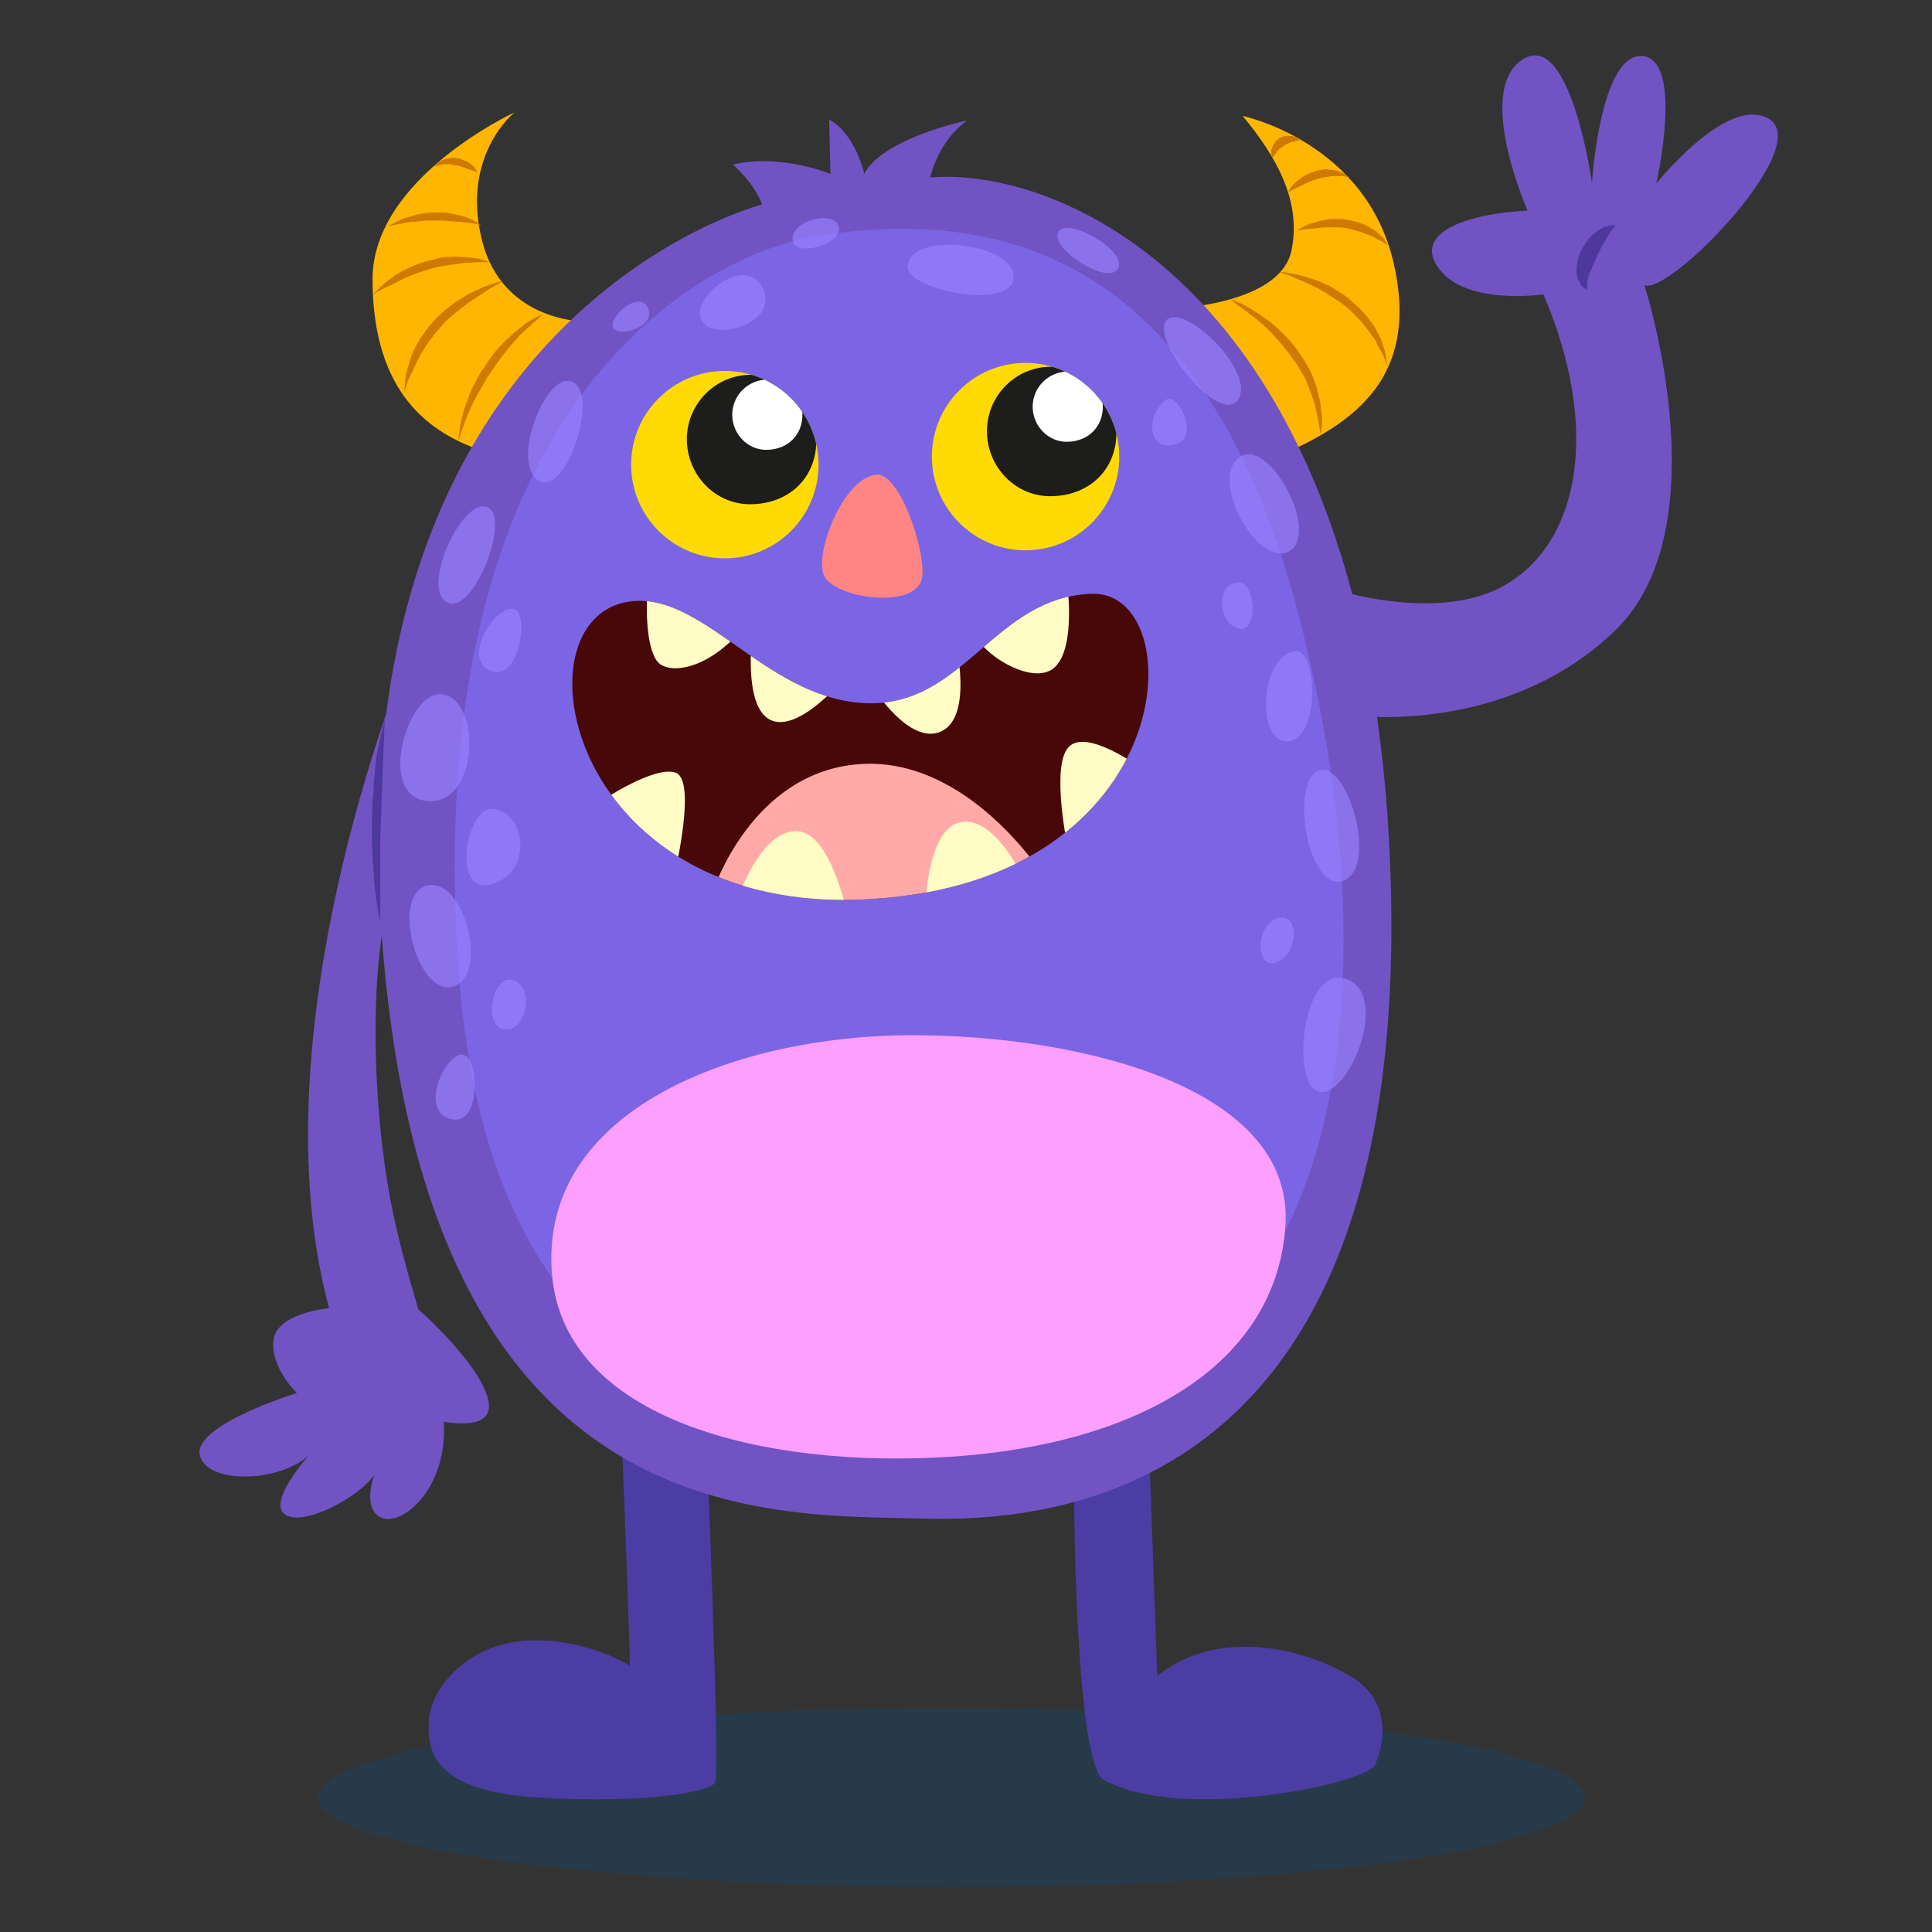 <?xml version="1.0" encoding="utf-8"?>
<!-- Generator: Adobe Illustrator 22.0.0, SVG Export Plug-In . SVG Version: 6.00 Build 0)  -->
<svg version="1.1" id="Layer_1" xmlns="http://www.w3.org/2000/svg" xmlns:xlink="http://www.w3.org/1999/xlink" x="0px" y="0px"
	 viewBox="0 0 600 600" style="enable-background:new 0 0 600 600;" xml:space="preserve">
<rect x="0" y="0" width="600" height="600" fill="#333333" stroke="none"/>
<style type="text/css">
	.st0{opacity:0.23;fill:#045495;enable-background:new    ;}
	.st1{fill:#FFB600;}
	.st2{fill:#CE7A00;}
	.st3{fill:#7153C4;}
	.st4{fill:#4E389E;}
	.st5{fill:#4C3DA5;}
	.st6{fill:#7B65E5;}
	.st7{fill:#FC9FFF;}
	.st8{fill:#FFDA04;}
	.st9{clip-path:url(#SVGID_4_);}
	.st10{fill:#1D1D1B;}
	.st11{fill:#FFFFFF;}
	.st12{clip-path:url(#SVGID_6_);}
	.st13{fill:#FF8585;}
	.st14{fill:#490808;}
	.st15{clip-path:url(#SVGID_8_);fill:#FFFCC5;}
	.st16{clip-path:url(#SVGID_10_);fill:#FFFCC5;}
	.st17{clip-path:url(#SVGID_12_);fill:#FFFCC5;}
	.st18{clip-path:url(#SVGID_14_);fill:#FFFCC5;}
	.st19{clip-path:url(#SVGID_16_);fill:#FFFCC5;}
	.st20{clip-path:url(#SVGID_18_);fill:#FFFCC5;}
	.st21{clip-path:url(#SVGID_20_);fill:#FFA9A9;}
	.st22{clip-path:url(#SVGID_22_);fill:#FFFCC5;}
	.st23{clip-path:url(#SVGID_24_);fill:#FFFCC5;}
	.st24{opacity:0.66;}
	.st25{fill:#9883FF;}
</style>
<g>
	<ellipse class="st0" cx="295.5" cy="558.2" rx="196.7" ry="27.8"/>
	<g>
		<g>
			<g>
				<path class="st1" d="M182.5,99.9c0,0-26.5,0.7-32.9-25.6s10.2-39.4,10.2-39.4s-44.1,20.3-44.1,51.8c0,36.1,18.5,47.8,33.2,53
					C163.4,145.2,182.5,99.9,182.5,99.9z"/>
				<g>
					<g>
						<g>
							<g>
								<g>
									<path class="st2" d="M142.4,137c0,0,0-3.1,1.1-7.6c0.2-1.1,0.7-2.4,1.1-3.6c0.5-1.3,0.9-2.5,1.5-4c0.5-1.3,1.3-2.7,2-4
										c0.4-0.7,0.7-1.3,1.1-2l1.3-2c0.9-1.3,1.8-2.5,2.7-3.8c0.9-1.3,2-2.4,3.1-3.5c0.9-1.1,2.2-2,3.1-2.9s2-1.6,2.9-2.4
										c1.8-1.5,3.6-2.4,4.7-2.9c1.3-0.5,1.8-0.9,1.8-0.9s-0.5,0.5-1.6,1.5c-1.1,0.9-2.5,2.2-4.2,3.8c-0.9,0.7-1.8,1.6-2.5,2.5
										c-0.9,0.9-1.8,2-2.7,3.1c-0.9,1.1-1.8,2.2-2.7,3.5c-0.9,1.3-1.8,2.4-2.5,3.6l-1.3,1.8c-0.4,0.7-0.7,1.3-1.1,2
										c-0.7,1.3-1.5,2.5-2.2,3.8c-0.7,1.3-1.3,2.5-1.8,3.6c-0.5,1.3-1.1,2.4-1.5,3.5C143.3,133.9,142.4,137,142.4,137z"/>
								</g>
							</g>
						</g>
					</g>
					<g>
						<g>
							<g>
								<g>
									<path class="st2" d="M125.7,122.1c0,0-0.2-0.7,0-2.2c0-1.3,0.2-3.3,0.9-5.6c0.4-1.1,0.7-2.4,1.1-3.6
										c0.5-1.3,1.1-2.5,1.8-3.8c0.7-1.3,1.6-2.5,2.4-3.8c0.9-1.3,2-2.4,2.9-3.6c1.1-1.1,2.2-2.2,3.5-3.3c1.3-0.9,2.4-2,3.6-2.7
										c1.3-0.7,2.4-1.5,3.6-2.2c1.1-0.5,2.4-1.1,3.5-1.6c2-1.1,4-1.5,5.3-2c1.3-0.4,2-0.5,2-0.5s-0.7,0.4-1.8,1.1
										c-1.1,0.7-2.9,1.5-4.7,2.9c-0.9,0.5-2,1.3-3.1,2c-1.1,0.7-2.2,1.6-3.3,2.4c-1.1,0.9-2.2,1.8-3.3,2.7
										c-1.1,0.9-2.2,2-3.1,3.1c-0.9,1.1-2,2.2-2.9,3.5c-0.9,1.1-1.8,2.4-2.4,3.5c-0.7,1.1-1.5,2.4-2,3.5
										c-0.5,1.1-1.1,2.2-1.5,3.3C126,119,125.7,122.1,125.7,122.1z"/>
								</g>
							</g>
						</g>
					</g>
					<g>
						<g>
							<g>
								<g>
									<path class="st2" d="M116,91.4c0,0,1.5-2,4.4-4.2c0.7-0.5,1.6-1.1,2.4-1.8c0.9-0.5,1.8-1.1,2.9-1.6
										c1.1-0.5,2.2-1.1,3.3-1.5c0.5-0.2,1.1-0.4,1.8-0.7l1.8-0.5c1.3-0.4,2.4-0.5,3.6-0.9c1.3-0.4,2.4-0.4,3.6-0.4
										c1.1-0.2,2.4,0,3.5,0c1.1,0,2,0.2,2.9,0.2c1.8,0.2,3.3,0.5,4.4,0.9c1.1,0.4,1.6,0.5,1.6,0.5s-0.5,0-1.6,0
										c-1.1,0-2.5,0-4.4,0.2c-0.9,0-1.8,0-2.9,0.2c-1.1,0.2-2,0.2-3.1,0.4c-1.1,0.2-2.2,0.4-3.3,0.5c-1.1,0.2-2.4,0.5-3.5,0.9
										l-1.6,0.5c-0.5,0.2-1.1,0.4-1.6,0.5c-1.1,0.4-2.2,0.7-3.3,1.3c-1.1,0.4-2,0.9-2.9,1.3c-0.9,0.5-1.8,0.9-2.5,1.3
										C118,90,116,91.4,116,91.4z"/>
								</g>
							</g>
						</g>
					</g>
					<g>
						<g>
							<g>
								<g>
									<path class="st2" d="M120.8,70.2c0,0,0.4-0.4,1.1-0.7c0.7-0.4,1.8-0.9,3.1-1.5c0.7-0.2,1.5-0.5,2.2-0.7
										c0.7-0.2,1.6-0.5,2.4-0.7c0.9-0.2,1.8-0.4,2.7-0.4c0.9-0.2,1.8-0.2,2.7-0.2s1.8,0,2.7,0s1.8,0.2,2.7,0.4
										c0.9,0.2,1.6,0.4,2.5,0.5c0.7,0.2,1.5,0.4,2.2,0.7c1.3,0.5,2.4,1.1,3.1,1.5c0.7,0.4,1.1,0.7,1.1,0.7s-0.5,0-1.3-0.2
										c-0.7-0.2-2-0.4-3.3-0.5c-0.7,0-1.5-0.2-2.2-0.2c-0.7,0-1.6-0.2-2.4-0.2c-0.9,0-1.6-0.2-2.5-0.2s-1.8,0-2.5,0
										c-0.9,0-1.8,0-2.5,0c-0.9,0-1.6,0.2-2.5,0.2c-0.9,0.2-1.6,0.2-2.4,0.2c-0.7,0.2-1.5,0.2-2.2,0.4
										C122.6,69.8,120.8,70.2,120.8,70.2z"/>
								</g>
							</g>
						</g>
					</g>
					<g>
						<g>
							<g>
								<g>
									<path class="st2" d="M134.9,51.6c0,0,0.5-0.9,1.8-1.5c0.4-0.2,0.7-0.4,1.1-0.5c0.4-0.2,0.9-0.4,1.3-0.4
										c0.5,0,0.9-0.2,1.5-0.2s0.9,0,1.5,0.2c0.5,0,0.9,0.2,1.5,0.4c0.5,0.2,0.9,0.4,1.3,0.5c0.4,0.2,0.7,0.5,1.1,0.7
										c0.4,0.2,0.5,0.5,0.9,0.7c0.5,0.5,0.9,1.1,1.1,1.5c0.2,0.4,0.4,0.5,0.4,0.5s-0.2,0-0.7-0.2c-0.4-0.2-0.9-0.4-1.6-0.5
										c-0.4-0.2-0.7-0.2-0.9-0.4c-0.4,0-0.7-0.2-1.1-0.4c-0.4,0-0.7-0.2-1.1-0.4c-0.4,0-0.7-0.2-1.1-0.2c-0.4,0-0.7-0.2-1.1-0.2
										c-0.4,0-0.7-0.2-1.1-0.2c-0.4,0-0.7,0-1.1,0c-0.4,0-0.7,0-1.1,0C136,51.6,134.9,51.6,134.9,51.6z"/>
								</g>
							</g>
						</g>
					</g>
				</g>
			</g>
			<g>
				<path class="st1" d="M368.7,95.4c0,0,28.9-2,32.3-17.3s-4.5-29.4-15.1-42.1c0,0,38.5,8,47,46.1c8.5,38.1-15.6,51.9-43.8,62.7
					C360.9,155.3,368.7,95.4,368.7,95.4z"/>
				<g>
					<g>
						<g>
							<g>
								<g>
									<path class="st2" d="M382.1,92.9c0,0,0.7,0.2,2.2,0.9c1.3,0.5,3.3,1.5,5.4,2.9c1.1,0.7,2.2,1.5,3.5,2.4
										c1.3,0.9,2.4,1.8,3.6,2.9c1.1,1.1,2.4,2.2,3.5,3.5c1.1,1.3,2.2,2.5,3.1,4l1.5,2.2c0.4,0.7,0.9,1.5,1.3,2.2
										c0.9,1.5,1.5,3.1,2,4.5c0.7,1.5,0.9,3.1,1.3,4.4c0.2,0.7,0.4,1.5,0.5,2c0,0.7,0.2,1.3,0.2,2c0.2,1.3,0.4,2.4,0.4,3.5
										c0,1.1,0,2-0.2,2.7c-0.2,1.5-0.2,2.4-0.2,2.4s-0.2-0.9-0.4-2.4c-0.2-0.7-0.2-1.6-0.4-2.5s-0.5-2.2-0.7-3.3
										c-0.2-0.5-0.4-1.3-0.4-1.8c-0.2-0.5-0.4-1.3-0.7-2c-0.5-1.3-0.9-2.7-1.6-4.2c-0.5-1.5-1.3-2.9-2.2-4.2
										c-0.4-0.7-0.7-1.5-1.3-2.2l-1.5-2c-0.9-1.5-2-2.5-2.9-3.8c-1.1-1.3-2.2-2.4-3.1-3.5c-1.1-1.1-2.2-2.2-3.3-3.1
										c-1.1-0.9-2-1.8-3.1-2.5c-2-1.6-3.6-2.7-4.9-3.6C382.9,93.4,382.1,92.9,382.1,92.9z"/>
								</g>
							</g>
						</g>
					</g>
					<g>
						<g>
							<g>
								<g>
									<path class="st2" d="M397.6,84.5c0,0,0.2,0,0.5,0c0.4,0,0.9,0,1.5,0.2c1.3,0.2,3.1,0.5,5.3,1.1c1.1,0.4,2.2,0.7,3.5,1.1
										c1.3,0.4,2.5,1.1,3.8,1.6c1.3,0.5,2.5,1.5,3.8,2.2c1.3,0.9,2.5,1.6,3.6,2.7c1.1,1.1,2.4,2,3.3,3.1c0.5,0.5,1.1,1.1,1.5,1.6
										c0.4,0.5,0.9,1.3,1.3,1.8s0.9,1.1,1.3,1.8c0.4,0.5,0.5,1.3,0.9,1.8c0.4,0.5,0.5,1.1,0.9,1.6c0.2,0.5,0.4,1.1,0.5,1.6
										c0.4,1.1,0.7,2,0.9,2.9s0.4,1.6,0.4,2.4c0.2,1.3,0.4,2,0.4,2s-0.4-0.7-0.7-1.8c-0.2-0.5-0.5-1.3-0.9-2.2
										c-0.4-0.7-0.9-1.6-1.5-2.7c-0.2-0.5-0.5-0.9-0.7-1.5c-0.4-0.5-0.7-0.9-1.1-1.5s-0.7-1.1-1.1-1.6c-0.4-0.5-0.9-1.1-1.3-1.6
										c-0.4-0.5-0.9-1.1-1.3-1.6c-0.5-0.5-0.9-0.9-1.5-1.5c-0.9-1.1-2-2-3.1-2.9c-1.1-0.9-2.4-1.8-3.5-2.5
										c-1.3-0.7-2.4-1.6-3.5-2.2c-1.3-0.7-2.4-1.3-3.5-1.8c-1.1-0.5-2.2-1.1-3.3-1.5c-2-0.9-3.6-1.6-4.9-2
										c-0.5-0.2-1.1-0.4-1.5-0.5C397.7,84.5,397.6,84.5,397.6,84.5z"/>
								</g>
							</g>
						</g>
					</g>
					<g>
						<g>
							<g>
								<g>
									<path class="st2" d="M402.8,71.6c0,0,1.6-1.3,4.4-2.2c0.7-0.2,1.5-0.5,2.4-0.7c0.9-0.2,1.6-0.4,2.5-0.5
										C413,68,413.9,68,415,68c0.9,0,2,0,2.9,0.2l1.5,0.2c0.5,0.2,0.9,0.2,1.5,0.4c0.9,0.2,1.8,0.5,2.7,0.9s1.6,0.9,2.4,1.3
										c0.7,0.4,1.5,0.9,2,1.5c0.5,0.5,1.1,0.9,1.5,1.3c0.4,0.5,0.7,0.9,0.9,1.3c0.5,0.7,0.7,1.1,0.7,1.1s-0.4-0.2-1.1-0.7
										c-0.4-0.2-0.7-0.5-1.3-0.7c-0.5-0.4-1.1-0.5-1.6-0.9c-0.5-0.4-1.3-0.7-2-0.9c-0.7-0.4-1.5-0.5-2.4-0.9
										c-0.7-0.2-1.6-0.5-2.5-0.7l-1.3-0.4l-1.3-0.2c-0.9-0.2-1.8-0.2-2.7-0.2s-1.8,0-2.7,0s-1.6,0-2.5,0.2
										c-0.7,0-1.6,0.2-2.2,0.2C404.6,71.2,402.8,71.6,402.8,71.6z"/>
								</g>
							</g>
						</g>
					</g>
					<g>
						<g>
							<g>
								<g>
									<path class="st2" d="M400.1,59.6c0,0,0.5-1.3,2-2.7c0.4-0.4,0.7-0.7,1.3-1.1c0.5-0.4,0.9-0.7,1.5-1.1
										c0.5-0.4,1.1-0.7,1.8-0.9c0.5-0.2,1.3-0.5,2-0.7c0.7-0.2,1.3-0.4,2-0.4c0.7-0.2,1.5-0.2,2,0c0.7,0,1.3,0,1.8,0.2
										c0.5,0.2,1.1,0.2,1.6,0.5c0.5,0.2,0.9,0.4,1.3,0.5c0.4,0.2,0.5,0.5,0.9,0.7c0.4,0.4,0.7,0.5,0.7,0.5s-0.4,0-0.9-0.2
										c-0.4,0-0.5-0.2-1.1-0.2c-0.4,0-0.9,0-1.3,0c-0.5,0-0.9,0-1.5,0c-0.5,0-1.1,0-1.6,0.2c-0.5,0-1.1,0.2-1.6,0.2
										c-0.5,0-1.1,0.4-1.6,0.4c-0.5,0.2-1.1,0.4-1.6,0.5c-0.5,0.2-1.1,0.4-1.6,0.7c-0.5,0.2-1.1,0.4-1.5,0.7
										c-0.5,0.2-0.9,0.5-1.5,0.7C401.2,59.1,400.1,59.6,400.1,59.6z"/>
								</g>
							</g>
						</g>
					</g>
					<g>
						<g>
							<g>
								<g>
									<path class="st2" d="M395.2,49.1c0,0-0.5-0.7-0.4-2c0-0.4,0-0.7,0.2-1.1c0.2-0.4,0.2-0.7,0.5-1.1c0.2-0.4,0.5-0.7,0.7-1.1
										c0.4-0.4,0.7-0.5,1.1-0.9c0.4-0.2,0.9-0.4,1.3-0.5c0.4-0.2,0.9-0.2,1.3-0.2c0.4,0,0.7,0,1.1,0s0.7,0.2,0.9,0.2
										c0.5,0.2,1.1,0.4,1.5,0.5c0.4,0.2,0.5,0.4,0.5,0.4s-0.2,0-0.5,0.2c-0.4,0.2-0.7,0.2-1.3,0.4c-0.2,0.2-0.5,0.2-0.9,0.2
										c-0.4,0-0.5,0.2-0.9,0.4c-0.4,0-0.5,0.2-0.9,0.4c-0.4,0-0.5,0.2-0.7,0.4c-0.2,0.2-0.5,0.4-0.7,0.5
										c-0.2,0.2-0.5,0.4-0.7,0.5c-0.2,0.2-0.4,0.4-0.5,0.5c-0.2,0.2-0.4,0.4-0.5,0.7C395.6,48.4,395.2,49.1,395.2,49.1z"/>
								</g>
							</g>
						</g>
					</g>
				</g>
			</g>
		</g>
		<g>
			<g>
				<g>
					<path class="st3" d="M125.1,207.8c0,0-46.1,112.6-22.9,198.5c0,0-16.3,1.3-17.3,10c-0.9,8.5,7.3,16.3,7.3,16.3
						s-31.8,9.8-30.2,19.1c1.8,9.3,24.5,8.9,34,0.2c0,0-13.3,14.7-7.4,18.5c5.8,3.8,23.2-5.6,27.6-12.4c0,0-4,10.9,2.4,13.4
						c6.4,2.5,19.6-8.7,19.3-27.8c-0.4-19.1-9.8-37.8-16-67.7c-6.2-30-7.8-75.9,0-100.6S125.1,207.8,125.1,207.8z"/>
					<path class="st3" d="M129.8,406.5c0,0,20.5,18,22,29.2c1.5,11.4-22.2,4-22.2,4L129.8,406.5z"/>
				</g>
				<g>
					<path class="st3" d="M408.8,181.3c0,0,36.9,13.8,59.6-0.2c22.7-14,28.3-49.2,10.9-89.7c0,0-23.6,3.6-32.3-7.8
						s8.9-17.3,27.4-18.2c0,0-16.5-37.2-1.6-46.9s21.6,38.3,21.6,38.3s2.5-40.3,15.6-39.4c13.1,0.9,4.4,39.6,4.4,39.6
						S536,29.8,549,36.7c15.3,8-30.3,54.9-38.3,51.9c0,0,24.2,75-9.1,107.2s-79.6,26.5-79.6,26.5L408.8,181.3z"/>
					<g>
						<g>
							<g>
								<g>
									<path class="st4" d="M501.8,70c0,0-0.4,0.4-0.7,0.9c-0.5,0.5-1.1,1.3-1.6,2.2c-0.4,0.4-0.5,0.9-0.9,1.5
										c-0.4,0.5-0.5,1.1-0.9,1.6c-0.4,0.5-0.7,1.1-0.9,1.8c-0.4,0.5-0.7,1.3-0.9,1.8c-0.4,0.5-0.5,1.3-0.9,1.8
										c-0.2,0.5-0.5,1.3-0.7,1.8c-0.2,0.5-0.5,1.1-0.7,1.6c-0.2,0.5-0.4,1.1-0.5,1.5c0,0.4-0.2,0.9-0.2,1.3c0,0.4,0,0.7,0,1.1
										c0,0.7,0.2,1.1,0.2,1.1s-0.4-0.2-1.1-0.5c-0.4-0.2-0.7-0.5-1.1-1.1c-0.4-0.5-0.5-1.1-0.9-1.8c-0.2-0.7-0.4-1.5-0.4-2.2
										c0-0.7,0-1.6,0.2-2.4c0-0.9,0.4-1.6,0.5-2.4c0.4-0.7,0.5-1.6,1.1-2.4c0.4-0.7,0.9-1.5,1.3-2.2c0.5-0.7,1.1-1.3,1.6-1.8
										c0.5-0.5,1.3-1.1,1.8-1.5c0.5-0.4,1.3-0.7,1.8-1.1c1.3-0.5,2.4-0.7,3.1-0.7C501.5,70,501.8,70,501.8,70z"/>
								</g>
							</g>
						</g>
					</g>
				</g>
			</g>
			<g>
				<path class="st5" d="M193.2,449.6c0,0,2.4,59.6,2.4,67.7c0,0-13.6-8.7-31.8-7.8s-29.6,14.3-30.5,24c-0.9,9.4,0.4,22.7,33.4,24.7
					s54.1-1.6,55.4-4.7c1.5-3.1-2.2-93.5-2.2-93.5L193.2,449.6z"/>
				<path class="st5" d="M356.7,445.1l2.7,75.4c17.8-14.5,43.8-9.4,59.6-0.2c15.8,9.1,9.1,25.6,8,27.8c-2.7,5.8-61,18.3-85,4.2
					c-8.9-11.8-8.5-98.8-8.5-98.8L356.7,445.1z"/>
			</g>
			<g>
				<path class="st3" d="M268.4,54c0,0-2.7-12.4-10.9-16.9c0.4,16.9,0.4,16.9,0.4,16.9s-15.4-6.4-30.3-2.9c0,0,6.4,5.4,9.1,12.4
					c0,0-130.8,33.1-118.4,223.2s120.2,183.5,167.5,184.9c47.2,1.5,150.2-11.4,146.2-194.2c-4-182.7-99.5-225.8-143.1-222.3
					c0,0,2.4-11.3,11.4-17.6C300.2,37.3,273.9,43.1,268.4,54z"/>
				<path class="st6" d="M255.9,72.9c42-5.8,115.2-5.1,147.3,117.7c28.5,108.6,14,207.8-46.9,234.7
					c-60.8,27.1-201.1,50.9-213.8-123.1C129.8,128.1,215.7,78.5,255.9,72.9z"/>
				<g>
					<g>
						<g>
							<g>
								<path class="st4" d="M119.5,223.3c0,0-0.2,4-0.4,10c0,1.5-0.2,3.1-0.2,4.7c0,1.6-0.2,3.5-0.2,5.3s-0.2,3.8-0.2,5.6
									c0,2-0.2,4-0.2,6c0,2-0.2,4-0.2,6c0,2,0,3.8,0,5.6s0,3.6,0,5.3s0,3.3,0,4.7c0,2.9,0,5.4,0,7.3s0,2.7,0,2.7s-0.2-0.9-0.5-2.7
									c-0.4-1.6-0.7-4.2-1.1-7.1c-0.2-1.5-0.4-3.1-0.4-4.9c-0.2-1.6-0.2-3.5-0.4-5.4c0-1.8-0.2-3.8-0.2-5.8s0-4,0-6
									c0-2,0.2-4,0.2-6c0.2-2,0.4-3.8,0.4-5.8c0.2-1.8,0.4-3.6,0.5-5.4c0.2-1.6,0.4-3.3,0.7-4.7
									C118.6,227.1,119.5,223.3,119.5,223.3z"/>
							</g>
						</g>
					</g>
				</g>
			</g>
		</g>
		<g>
			<path class="st7" d="M171.4,395.5c3.6,45.4,65.8,60.7,123.9,56.9c58.1-3.8,101-28.5,103.9-71.7c2.9-43-63.8-59.4-116.8-59.2
				C229.4,321.7,167.4,344.1,171.4,395.5z"/>
			<g>
				<g>
					<g>
						<ellipse id="SVGID_1_" class="st8" cx="225.1" cy="144.3" rx="29.1" ry="29.1"/>
					</g>
					<g>
						<defs>
							<circle id="SVGID_2_" cx="225.1" cy="144.3" r="29.1"/>
						</defs>
						<clipPath id="SVGID_4_">
							<use xlink:href="#SVGID_2_"  style="overflow:visible;"/>
						</clipPath>
						<g class="st9">
							<path class="st10" d="M253.5,136.6c0.2,11.1-7.8,19.8-20.2,20c-11.1,0.2-20-9.1-20-20.2s9.1-20.2,20.2-20
								C244.6,116.5,253.3,125.6,253.5,136.6z"/>
							<path class="st11" d="M249.2,128.8c0,6-4.2,10.7-10.9,10.9c-6,0.2-10.9-4.9-10.9-10.9s4.9-10.9,10.9-10.9
								C244.3,117.9,249.2,122.8,249.2,128.8z"/>
						</g>
					</g>
				</g>
				<g>
					<g>
						<ellipse id="SVGID_3_" class="st8" cx="318.5" cy="141.8" rx="29.1" ry="29.1"/>
					</g>
					<g>
						<defs>
							<circle id="SVGID_5_" cx="318.5" cy="141.8" r="29.1"/>
						</defs>
						<clipPath id="SVGID_6_">
							<use xlink:href="#SVGID_5_"  style="overflow:visible;"/>
						</clipPath>
						<g class="st12">
							<path class="st10" d="M346.7,134.1c0.2,11.1-7.8,19.8-20.2,20c-11.1,0.2-20-9.1-20-20.2s9.1-20.2,20.2-20
								C337.8,113.9,346.7,122.8,346.7,134.1z"/>
							<path class="st11" d="M342.5,126.3c0,6-4.2,10.7-10.9,10.9c-6,0.2-10.9-4.9-10.9-10.9s4.9-10.9,10.9-10.9
								C337.6,115.4,342.3,120.3,342.5,126.3z"/>
						</g>
					</g>
				</g>
				<path class="st13" d="M272.2,147.4c7.8-0.5,16,26.3,14,32.7c-2.5,8.5-24,6.2-29.6-0.2C251.7,174.4,261.5,148.3,272.2,147.4z"/>
				<path class="st14" d="M198.5,186.6c21.8-0.2,41.2,31.2,71.2,31.8s39.2-33.2,69.6-34c30.5-0.7,28.3,88.8-68.7,94.8
					C173.6,285.2,158.2,186.9,198.5,186.6z"/>
				<g>
					<g>
						<defs>
							<path id="SVGID_7_" d="M198.5,186.6c21.8-0.2,41.2,31.2,71.2,31.8s39.2-33.2,69.6-34c30.5-0.7,28.3,88.8-68.7,94.8
								C173.6,285.2,158.2,186.9,198.5,186.6z"/>
						</defs>
						<clipPath id="SVGID_8_">
							<use xlink:href="#SVGID_7_"  style="overflow:visible;"/>
						</clipPath>
						<path class="st15" d="M201.2,181.1c-0.9,10.7,0,21.8,3.5,24.9c3.6,3.1,14,2.2,24.7-9.3C240.1,185.3,201.2,181.1,201.2,181.1z"
							/>
					</g>
					<g>
						<defs>
							<path id="SVGID_9_" d="M198.5,186.6c21.8-0.2,41.2,31.2,71.2,31.8s39.2-33.2,69.6-34c30.5-0.7,28.3,88.8-68.7,94.8
								C173.6,285.2,158.2,186.9,198.5,186.6z"/>
						</defs>
						<clipPath id="SVGID_10_">
							<use xlink:href="#SVGID_9_"  style="overflow:visible;"/>
						</clipPath>
						<path class="st16" d="M233.7,196.4c0,0-3.1,22.7,5.4,27.1c8.5,4.4,22.3-12,22.3-12L233.7,196.4z"/>
					</g>
					<g>
						<defs>
							<path id="SVGID_11_" d="M198.5,186.6c21.8-0.2,41.2,31.2,71.2,31.8s39.2-33.2,69.6-34c30.5-0.7,28.3,88.8-68.7,94.8
								C173.6,285.2,158.2,186.9,198.5,186.6z"/>
						</defs>
						<clipPath id="SVGID_12_">
							<use xlink:href="#SVGID_11_"  style="overflow:visible;"/>
						</clipPath>
						<path class="st17" d="M271,213.3c0,0,11.4,18.5,21.4,13.8c9.8-4.7,4.4-27.4,4.4-27.4L271,213.3z"/>
					</g>
					<g>
						<defs>
							<path id="SVGID_13_" d="M198.5,186.6c21.8-0.2,41.2,31.2,71.2,31.8s39.2-33.2,69.6-34c30.5-0.7,28.3,88.8-68.7,94.8
								C173.6,285.2,158.2,186.9,198.5,186.6z"/>
						</defs>
						<clipPath id="SVGID_14_">
							<use xlink:href="#SVGID_13_"  style="overflow:visible;"/>
						</clipPath>
						<path class="st18" d="M304,196.8c-2.7,3.1,14,15.8,22.2,11.4c8.2-4.4,5.3-26.3,5.3-26.3S317.6,181,304,196.8z"/>
					</g>
					<g>
						<defs>
							<path id="SVGID_15_" d="M198.5,186.6c21.8-0.2,41.2,31.2,71.2,31.8s39.2-33.2,69.6-34c30.5-0.7,28.3,88.8-68.7,94.8
								C173.6,285.2,158.2,186.9,198.5,186.6z"/>
						</defs>
						<clipPath id="SVGID_16_">
							<use xlink:href="#SVGID_15_"  style="overflow:visible;"/>
						</clipPath>
						<path class="st19" d="M186.5,248.9c0,0,16.9-11.4,23.4-8.9c6.4,2.5-0.2,30.5-0.2,30.5L186.5,248.9z"/>
					</g>
					<g>
						<defs>
							<path id="SVGID_17_" d="M198.5,186.6c21.8-0.2,41.2,31.2,71.2,31.8s39.2-33.2,69.6-34c30.5-0.7,28.3,88.8-68.7,94.8
								C173.6,285.2,158.2,186.9,198.5,186.6z"/>
						</defs>
						<clipPath id="SVGID_18_">
							<use xlink:href="#SVGID_17_"  style="overflow:visible;"/>
						</clipPath>
						<path class="st20" d="M331.6,263.2c0,0-5.3-25.1,0.2-31.1c5.4-6.2,22.5,6.4,22.5,6.4S347.1,256.9,331.6,263.2z"/>
					</g>
					<g>
						<defs>
							<path id="SVGID_19_" d="M198.5,186.6c21.8-0.2,41.2,31.2,71.2,31.8s39.2-33.2,69.6-34c30.5-0.7,28.3,88.8-68.7,94.8
								C173.6,285.2,158.2,186.9,198.5,186.6z"/>
						</defs>
						<clipPath id="SVGID_20_">
							<use xlink:href="#SVGID_19_"  style="overflow:visible;"/>
						</clipPath>
						<path class="st21" d="M221.4,276.9c0,0,11.8-37.2,45.6-39.6s57.2,34.9,57.2,34.9S272.6,314.5,221.4,276.9z"/>
					</g>
					<g>
						<defs>
							<path id="SVGID_21_" d="M198.5,186.6c21.8-0.2,41.2,31.2,71.2,31.8s39.2-33.2,69.6-34c30.5-0.7,28.3,88.8-68.7,94.8
								C173.6,285.2,158.2,186.9,198.5,186.6z"/>
						</defs>
						<clipPath id="SVGID_22_">
							<use xlink:href="#SVGID_21_"  style="overflow:visible;"/>
						</clipPath>
						<path class="st22" d="M229,279.4c0,0,6.9-21.3,18.2-21.3c11.1,0,16.2,27.1,16.2,27.1L229,279.4z"/>
					</g>
					<g>
						<defs>
							<path id="SVGID_23_" d="M198.5,186.6c21.8-0.2,41.2,31.2,71.2,31.8s39.2-33.2,69.6-34c30.5-0.7,28.3,88.8-68.7,94.8
								C173.6,285.2,158.2,186.9,198.5,186.6z"/>
						</defs>
						<clipPath id="SVGID_24_">
							<use xlink:href="#SVGID_23_"  style="overflow:visible;"/>
						</clipPath>
						<path class="st23" d="M287.3,283.2c0,0,0.2-25.2,10.7-27.8c10.5-2.5,19.4,16.5,19.4,16.5L287.3,283.2z"/>
					</g>
				</g>
			</g>
			<g class="st24">
				<path class="st25" d="M132.7,275c11.6-2.7,19.3,28.2,8,31.4C129.7,309.6,121.1,277.9,132.7,275z"/>
				<path class="st25" d="M152.9,251.2c10.5,0.7,12.7,19.8-0.2,23.4C140,278.3,144.7,250.7,152.9,251.2z"/>
				<path class="st25" d="M136.2,215.6c13.3-0.5,13.1,34.1-3.1,33.2C116.9,247.8,126.2,216,136.2,215.6z"/>
				<path class="st25" d="M159.4,189.1c5.3,1.1,1.8,23.4-7.3,19.1C143.3,203.8,154.2,188,159.4,189.1z"/>
				<path class="st25" d="M143.5,327.5c5.4,0.2,6.2,22.7-3.6,20C130.2,345,138,327.5,143.5,327.5z"/>
				<path class="st25" d="M150,157.3c10,0-2.2,33.1-10.7,30C130.6,184,142,157.3,150,157.3z"/>
				<path class="st25" d="M167.8,149.5c8.4,3.6,18.3-27.2,10-30.9C169.3,114.8,158,145.2,167.8,149.5z"/>
				<path class="st25" d="M156.9,319.7c6.9,0.5,9.1-13.4,2.4-15.3C152.5,302.7,150,319.4,156.9,319.7z"/>
				<path class="st25" d="M409.6,339c9.1,2.4,22.3-29.8,8.7-34.9C404.6,299,400.5,336.6,409.6,339z"/>
				<path class="st25" d="M396.7,285.2c6.9-2.2,6.7,10.7,0,13.6C389.8,301.6,389.8,287.2,396.7,285.2z"/>
				<path class="st25" d="M409.4,239.4c8.7-4,18.9,29.4,8,34S400.3,243.4,409.4,239.4z"/>
				<path class="st25" d="M402.1,202.2c7.1-1.1,8,27.1-2,28C390.1,231.3,391,204,402.1,202.2z"/>
				<path class="st25" d="M382.7,181.3c7.1-3.5,8.5,14.3,2.7,14C379.4,194.9,377,183.9,382.7,181.3z"/>
				<path class="st25" d="M384.5,142.3c8.9-7.6,25.4,22.3,16.2,28.7C391.2,177.1,375.6,149.9,384.5,142.3z"/>
				<path class="st25" d="M362.3,124.1c3.3-2.2,10.9,11.8,2.4,14C356.2,140.3,355.8,128.5,362.3,124.1z"/>
				<path class="st25" d="M362.3,99.4c5.6-5.4,27.8,16,22.2,24.7C378.7,132.6,356.9,104.9,362.3,99.4z"/>
				<path class="st25" d="M328.7,72c2.7-4.9,21.6,6,18.5,11.4C344.2,88.9,325.8,77.1,328.7,72z"/>
				<path class="st25" d="M190.7,102.1c2.7,2.7,13.4-1.1,10.4-6.7C198.1,89.8,188,99.4,190.7,102.1z"/>
				<path class="st25" d="M217.4,97.8c1.1,9.3,24.2,3.6,19.8-7.6C232.8,78.9,216.5,90.5,217.4,97.8z"/>
				<path class="st25" d="M246.3,75.1c-1.6-6.7,13.1-10,14.2-4.7C261.7,75.8,247.5,79.8,246.3,75.1z"/>
				<path class="st25" d="M281.9,82.9c0.2-11.3,32.9-7.6,32.9,3.1S281.7,90.1,281.9,82.9z"/>
			</g>
		</g>
	</g>
</g>
</svg>
